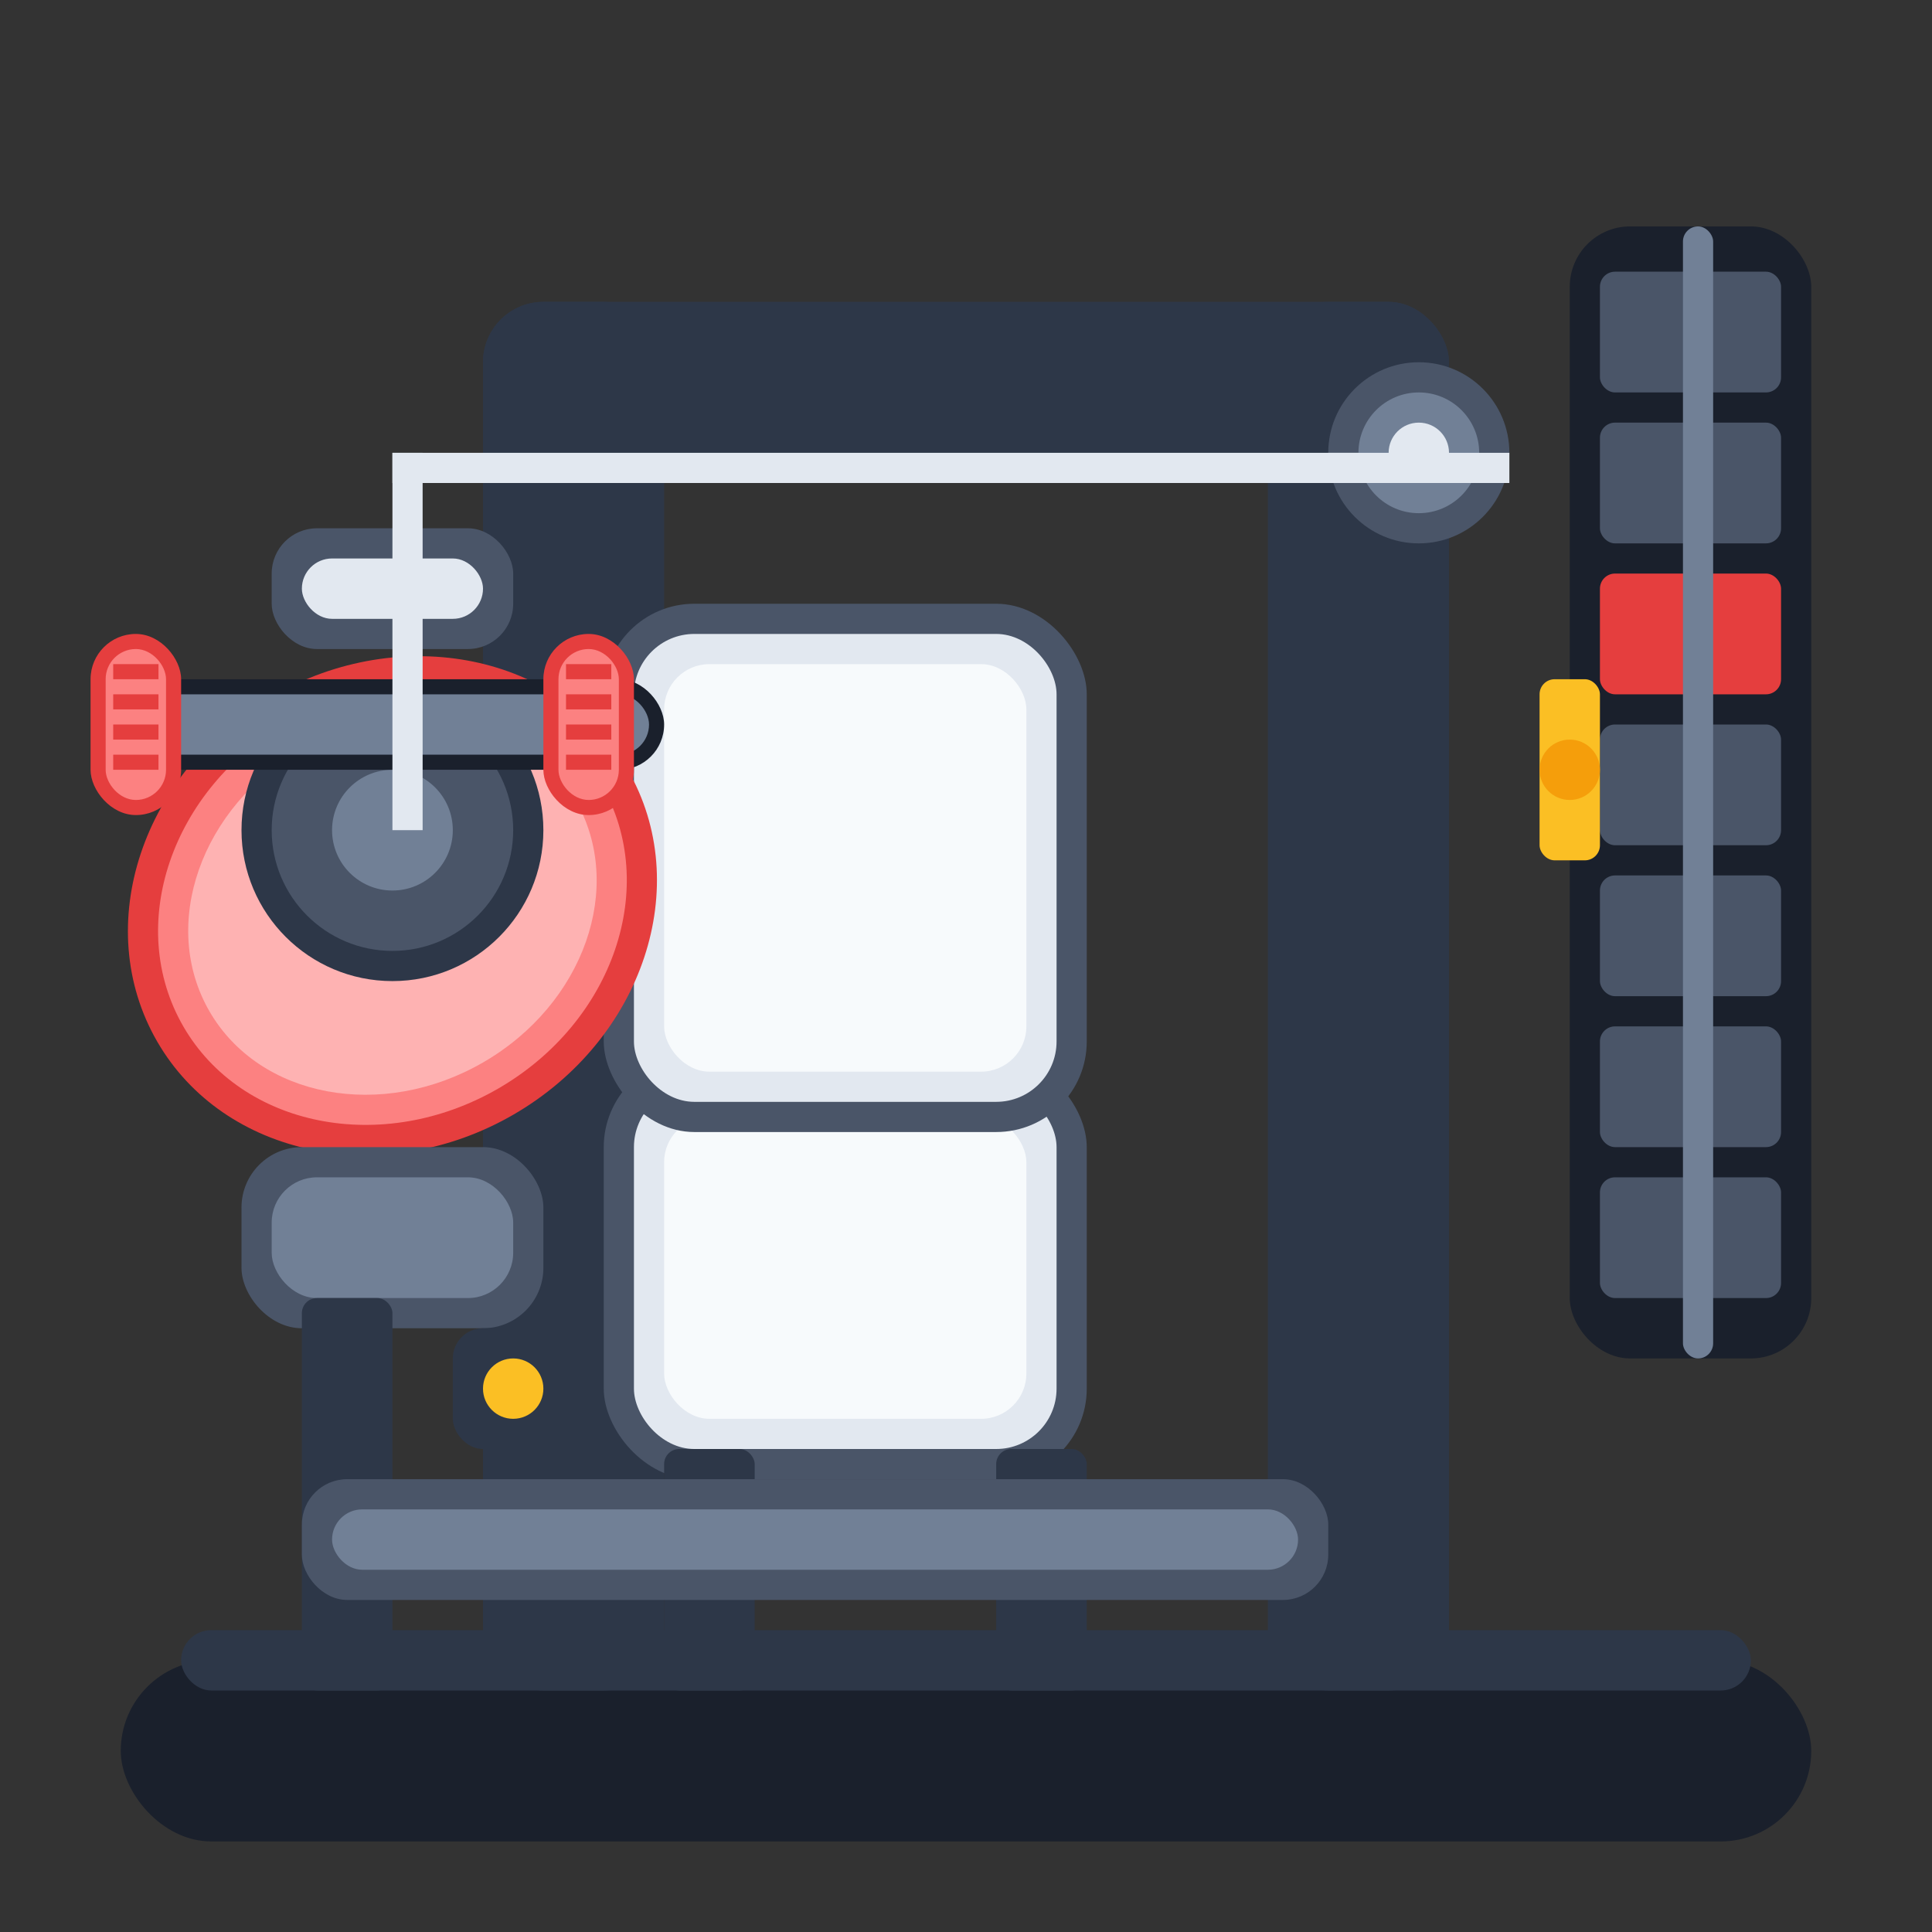 <svg width="128" height="128" xmlns="http://www.w3.org/2000/svg" viewBox="0 0 128 128">
  <rect x="0" y="0" width="128" height="128" fill="#333333" stroke="none"/>
  <!-- Base platform -->
  <rect x="8" y="110" width="112" height="12" fill="#1a202c" rx="6"/>
  <rect x="12" y="108" width="104" height="4" fill="#2d3748" rx="2"/>
  
  <!-- Main frame structure -->
  <rect x="32" y="20" width="12" height="92" fill="#2d3748" rx="4"/>
  <rect x="84" y="20" width="12" height="92" fill="#2d3748" rx="4"/>
  <rect x="32" y="20" width="64" height="12" fill="#2d3748" rx="4"/>
  
  <!-- Seat with detailed padding -->
  <rect x="40" y="70" width="32" height="28" fill="#4a5568" rx="6"/>
  <rect x="42" y="72" width="28" height="24" fill="#e2e8f0" rx="4"/>
  <rect x="44" y="74" width="24" height="20" fill="#f7fafc" rx="3"/>
  
  <!-- Seat back -->
  <rect x="40" y="40" width="32" height="35" fill="#4a5568" rx="6"/>
  <rect x="42" y="42" width="28" height="31" fill="#e2e8f0" rx="4"/>
  <rect x="44" y="44" width="24" height="27" fill="#f7fafc" rx="3"/>
  
  <!-- Preacher pad (bicep curl pad) with realistic shape -->
  <ellipse cx="26" cy="60" rx="18" ry="16" fill="#e53e3e" transform="rotate(-30 26 60)"/>
  <ellipse cx="26" cy="60" rx="16" ry="14" fill="#fc8181" transform="rotate(-30 26 60)"/>
  <ellipse cx="26" cy="60" rx="14" ry="12" fill="#feb2b2" transform="rotate(-30 26 60)"/>
  
  <!-- Preacher pad support -->
  <rect x="16" y="76" width="20" height="12" fill="#4a5568" rx="4"/>
  <rect x="18" y="78" width="16" height="8" fill="#718096" rx="3"/>
  
  <!-- Curl arm mechanism with detailed pivot -->
  <circle cx="26" cy="55" r="10" fill="#2d3748"/>
  <circle cx="26" cy="55" r="8" fill="#4a5568"/>
  <circle cx="26" cy="55" r="4" fill="#718096"/>
  
  <!-- Curl bar with realistic proportions -->
  <rect x="8" y="45" width="36" height="6" fill="#1a202c" rx="3"/>
  <rect x="9" y="46" width="34" height="4" fill="#718096" rx="2"/>
  
  <!-- Curl handles with detailed grips -->
  <rect x="6" y="42" width="6" height="12" fill="#e53e3e" rx="3"/>
  <rect x="7" y="43" width="4" height="10" fill="#fc8181" rx="2"/>
  <rect x="36" y="42" width="6" height="12" fill="#e53e3e" rx="3"/>
  <rect x="37" y="43" width="4" height="10" fill="#fc8181" rx="2"/>
  
  <!-- Handle grip texture -->
  <rect x="7.5" y="44" width="3" height="1" fill="#e53e3e"/>
  <rect x="7.5" y="46" width="3" height="1" fill="#e53e3e"/>
  <rect x="7.5" y="48" width="3" height="1" fill="#e53e3e"/>
  <rect x="7.5" y="50" width="3" height="1" fill="#e53e3e"/>
  <rect x="37.5" y="44" width="3" height="1" fill="#e53e3e"/>
  <rect x="37.5" y="46" width="3" height="1" fill="#e53e3e"/>
  <rect x="37.5" y="48" width="3" height="1" fill="#e53e3e"/>
  <rect x="37.5" y="50" width="3" height="1" fill="#e53e3e"/>
  
  <!-- Arm positioning support -->
  <rect x="18" y="35" width="16" height="8" fill="#4a5568" rx="3"/>
  <rect x="20" y="37" width="12" height="4" fill="#e2e8f0" rx="2"/>
  
  <!-- Weight stack with individual plates -->
  <rect x="104" y="15" width="16" height="75" fill="#1a202c" rx="4"/>
  <rect x="106" y="18" width="12" height="8" fill="#4a5568" rx="1"/>
  <rect x="106" y="28" width="12" height="8" fill="#4a5568" rx="1"/>
  <rect x="106" y="38" width="12" height="8" fill="#e53e3e" rx="1"/>
  <rect x="106" y="48" width="12" height="8" fill="#4a5568" rx="1"/>
  <rect x="106" y="58" width="12" height="8" fill="#4a5568" rx="1"/>
  <rect x="106" y="68" width="12" height="8" fill="#4a5568" rx="1"/>
  <rect x="106" y="78" width="12" height="8" fill="#4a5568" rx="1"/>
  
  <!-- Weight stack guide rod -->
  <rect x="111.5" y="15" width="2" height="75" fill="#718096" rx="1"/>
  
  <!-- Pulley system -->
  <circle cx="94" cy="30" r="6" fill="#4a5568"/>
  <circle cx="94" cy="30" r="4" fill="#718096"/>
  <circle cx="94" cy="30" r="2" fill="#e2e8f0"/>
  
  <!-- Cable routing -->
  <rect x="88" y="30" width="12" height="2" fill="#e2e8f0"/>
  <rect x="26" y="30" width="2" height="25" fill="#e2e8f0"/>
  <rect x="26" y="30" width="64" height="2" fill="#e2e8f0"/>
  
  <!-- Safety pin -->
  <rect x="102" y="45" width="4" height="12" fill="#fbbf24" rx="1"/>
  <circle cx="104" cy="51" r="2" fill="#f59e0b"/>
  
  <!-- Pad height adjustment mechanism -->
  <rect x="30" y="88" width="8" height="8" fill="#2d3748" rx="2"/>
  <circle cx="34" cy="92" r="2" fill="#fbbf24"/>
  
  <!-- Support legs -->
  <rect x="44" y="96" width="6" height="16" fill="#2d3748" rx="1"/>
  <rect x="66" y="96" width="6" height="16" fill="#2d3748" rx="1"/>
  <rect x="20" y="86" width="6" height="26" fill="#2d3748" rx="1"/>
  
  <!-- Footrest -->
  <rect x="20" y="98" width="68" height="8" fill="#4a5568" rx="3"/>
  <rect x="22" y="100" width="64" height="4" fill="#718096" rx="2"/>
</svg>